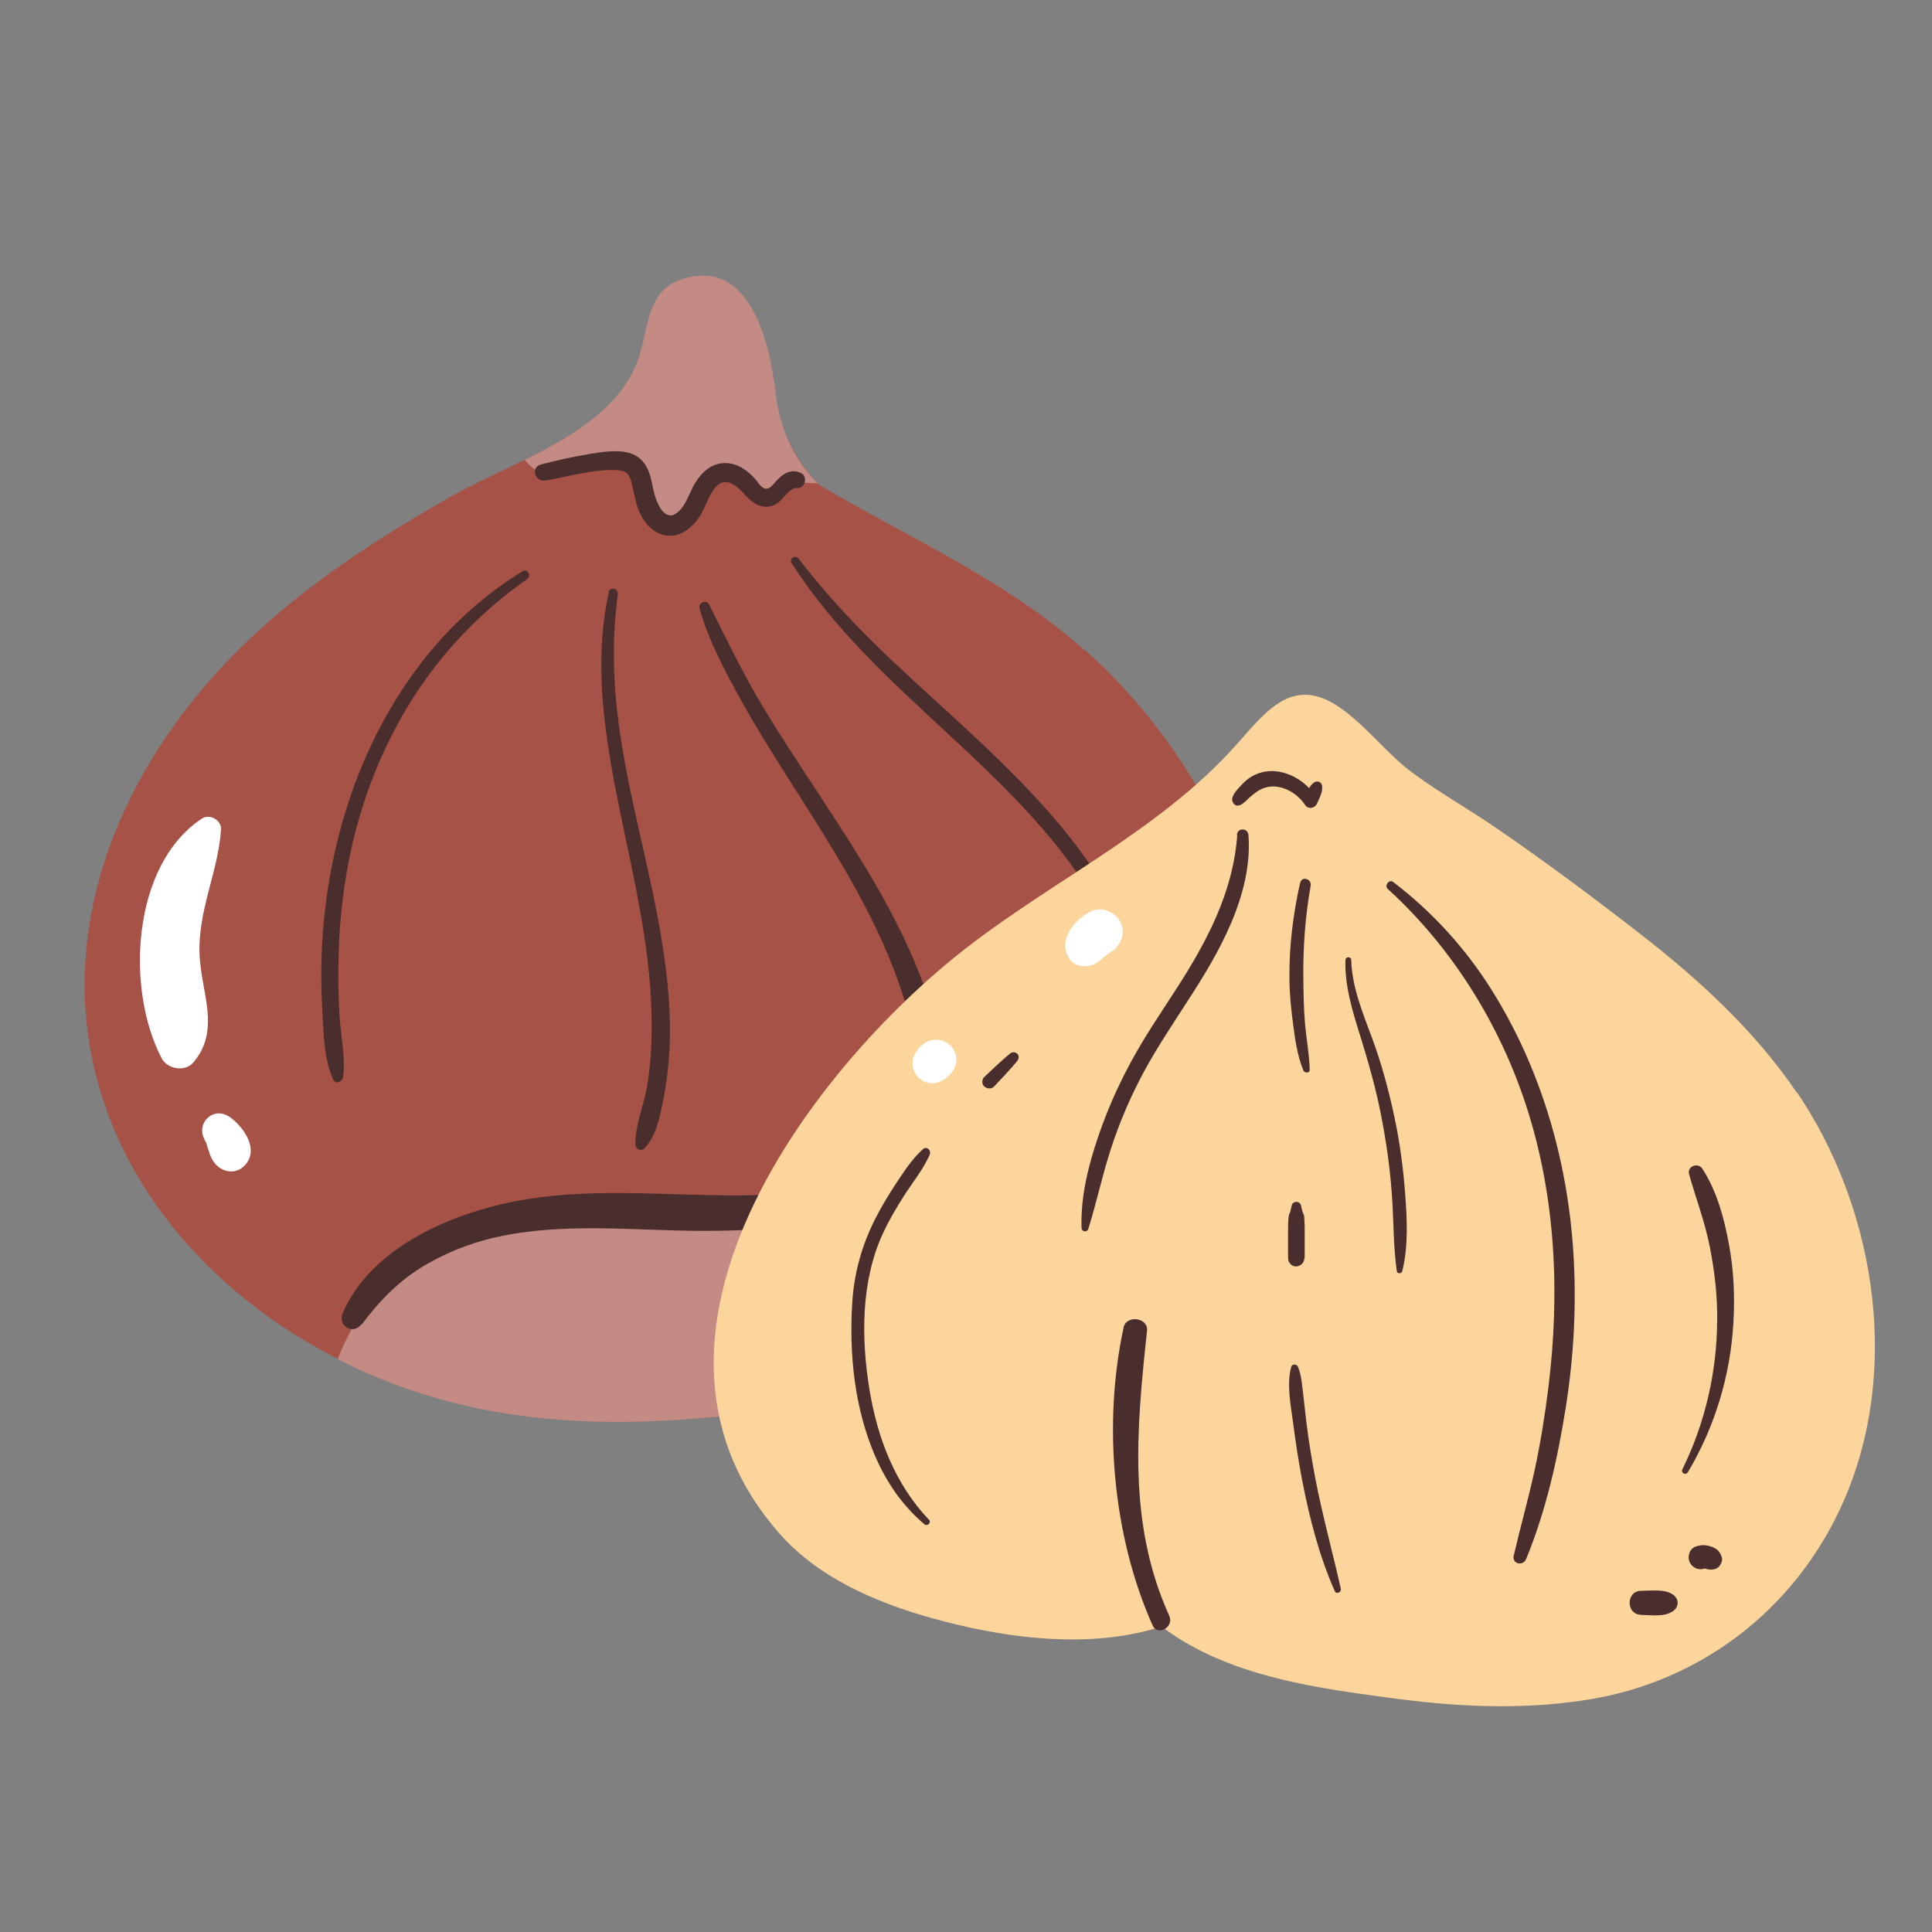 <?xml version="1.0" encoding="UTF-8"?>
<svg id="Capa_2" data-name="Capa 2" xmlns="http://www.w3.org/2000/svg" viewBox="0 0 100 100">
  <rect x="0" y="0" width="100" height="100" fill="#808080" stroke="none"/>
  <defs>
    <style>
      .cls-1 {
        fill: #fff;
      }

      .cls-2 {
        fill: none;
      }

      .cls-3 {
        fill: #a65247;
      }

      .cls-4 {
        fill: #c38b84;
      }

      .cls-5 {
        fill: #4a2d2d;
      }

      .cls-6 {
        fill: #fcd59c;
      }
    </style>
  </defs>
  <g id="COLOR">
    <g>
      <g>
        <g>
          <path class="cls-3" d="M56.11,33.63c-4.09-3.63-9.02-5.76-13.67-8.51-.03-.03-.06-.06-.1-.1-.68-.68-1.2-1.46-1.57-2.33-.96.52-2.09.67-3.17.75-1.31.09-2.69.2-3.98-.08-.88-.19-1.76-.41-2.59-.74-.31-.13-.66-.27-.98-.46-.89.61-1.88,1.15-2.87,1.63-1.3.65-2.61,1.22-3.69,1.83-3.73,2.1-7.37,4.45-10.5,7.39-5.82,5.46-9.79,13.31-8.29,21.43,1.22,6.61,5.8,11.93,11.53,15.22.42.24.85.47,1.27.68,5.88,3,12.01,3.6,18.58,3.07,10.68-.88,22.37-3.54,27.57-14.05.02-.04.04-.09.06-.13,4.3-8.9-.73-19.54-7.58-25.61Z"/>
          <path class="cls-4" d="M42.33,25.02c-.38-.02-.83-.05-1.18-.03-.63.04-.67.63-1.3.87-.63.24-.9-.63-1.42-1.1-.51-.47-1.3-.28-1.81.47-.51.75-1.61,1.89-2.44,1.77-.83-.12-1.18-2.72-1.69-2.95-.51-.24-3.9.39-4.29.43-.35.04-.84-.41-1.04-.68,2.64-1.3,5.26-2.89,6-5.6.4-1.46.43-3.2,2.13-3.75,3.64-1.17,4.58,3.53,4.86,5.93.22,1.82.94,3.41,2.18,4.64Z"/>
          <path class="cls-4" d="M63.69,59.24s-.04.09-.06.13c-5.2,10.51-16.89,13.18-27.57,14.05-6.58.54-12.7-.07-18.58-3.07.72-1.85,2.31-4.77,5.48-6.17,4.8-2.13,15.99-.79,19.61-1.73,3.62-.95,8.55-5.51,11.7-6.03,3.15-.51,6.81.32,8.43,1.81.38.35.71.68.99,1.01Z"/>
          <path class="cls-5" d="M28.23,24.87c1.22-.2,2.54-.62,3.79-.53.45.04.58.25.69.72.13.58.22,1.16.51,1.69.29.52.79.96,1.41.98s1.15-.39,1.51-.89.49-1.11.86-1.58c.52-.65,1.13-.14,1.55.34s1,.84,1.62.49c.36-.2.69-.87,1.09-.83s.57-.59.21-.77c-.48-.23-.88-.02-1.22.33-.14.14-.3.39-.49.46-.27.1-.48-.25-.63-.44-.42-.49-1-.91-1.68-.87s-1.14.5-1.47,1.03c-.31.5-.47,1.2-.96,1.56-.55.4-.93-.33-1.08-.77-.2-.58-.2-1.24-.56-1.76-.26-.39-.65-.59-1.11-.65-.56-.07-1.14.02-1.7.11-.87.14-1.72.33-2.57.55-.55.14-.31.92.23.83h0Z"/>
          <path class="cls-5" d="M18.73,68.55c.83-1.12,1.79-2.13,2.97-2.88,1.2-.76,2.54-1.3,3.92-1.62,3.5-.8,7.16-.35,10.71-.34,3.33,0,6.77-.24,9.82-1.69,2.78-1.32,4.85-3.92,7.81-4.89,1.46-.48,3-.5,4.48-.12s2.75,1.26,3.89,2.3c.8.73,1.9-.38,1.18-1.18-1.94-2.18-5.34-2.99-8.16-2.65-1.56.19-2.98.77-4.3,1.61-1.37.87-2.6,1.93-4,2.77-2.96,1.77-6.45,2.07-9.83,2.01-3.77-.06-7.6-.41-11.31.47-3.15.75-6.81,2.47-8.17,5.63-.28.66.54,1.15.97.57h0Z"/>
          <path class="cls-5" d="M27.03,29.58c-6.62,4.06-9.97,11.81-10.36,19.34-.06,1.17-.05,2.34.02,3.5s.08,2.41.56,3.46c.13.28.48.1.51-.14.13-1.01-.11-2.07-.18-3.08s-.08-2.01-.06-3.01c.04-2.02.27-4.04.73-6.01.82-3.51,2.38-6.87,4.69-9.66,1.25-1.51,2.72-2.88,4.34-4,.25-.17.02-.57-.24-.41h0Z"/>
          <path class="cls-5" d="M31.52,30.63c-.85,3.79-.18,7.7.59,11.45.76,3.69,1.65,7.36,1.62,11.15,0,1.01-.07,2.01-.24,3.01s-.63,2.01-.6,3.01c0,.23.29.36.46.19.6-.62.79-1.58.96-2.4.18-.89.29-1.79.34-2.69.1-1.82-.08-3.64-.36-5.44-.6-3.85-1.76-7.6-2.27-11.47-.29-2.2-.35-4.47-.04-6.67.04-.3-.4-.44-.47-.13h0Z"/>
          <path class="cls-5" d="M36.2,31.48c.49,1.7,1.34,3.3,2.2,4.84s1.82,3.06,2.78,4.56c1.89,2.98,3.81,5.98,5.08,9.29.34.89.64,1.8.89,2.72.25.92.37,1.97.81,2.83.14.28.59.21.66-.09.19-.8.01-1.75-.18-2.54-.2-.85-.46-1.69-.78-2.51-.64-1.64-1.43-3.22-2.31-4.75-1.81-3.13-3.94-6.07-5.81-9.16-1.06-1.75-1.93-3.57-2.84-5.39-.14-.27-.57-.08-.49.21h0Z"/>
          <path class="cls-5" d="M40.96,29.12c4.34,6.84,11.98,10.83,15.98,17.95.52.92.91,1.9,1.24,2.91s.43,2.14.87,3.12c.13.3.67.23.72-.09.15-.97-.17-1.97-.48-2.88-.3-.89-.7-1.75-1.15-2.58-.94-1.74-2.03-3.35-3.3-4.87-2.61-3.12-5.76-5.74-8.71-8.53-1.72-1.62-3.35-3.35-4.79-5.23-.16-.21-.52-.02-.37.21h0Z"/>
          <path class="cls-1" d="M10.45,42.37c-3.65,2.41-3.95,8.85-2.08,12.41.29.56,1.22.72,1.64.21,1.43-1.69.4-3.61.32-5.57-.1-2.29.96-4.27,1.11-6.48.03-.49-.59-.84-.99-.57h0Z"/>
          <path class="cls-1" d="M10.57,58.96c.03.06.06.12.1.18.07.12-.04-.13,0,0s.08.26.12.39c.14.49.39.92.92,1.07.33.09.68,0,.92-.24.81-.8.05-1.93-.65-2.48-.35-.28-.79-.36-1.17-.07-.35.27-.45.76-.23,1.15h0Z"/>
        </g>
        <g>
          <path class="cls-6" d="M92.99,56.54c-2.19-3.23-5.11-5.89-8.18-8.27-2.36-1.83-4.77-3.63-7.23-5.32-1.44-1-2.98-1.86-4.39-2.89-1.4-1.02-2.42-2.45-3.83-3.43-2.38-1.65-3.73.06-5.27,1.81-4.16,4.73-10.19,7.37-14.99,11.36-7.88,6.54-17.34,19.8-8.77,29.56,2.18,2.48,5.47,3.78,8.6,4.58,3.44.89,7.44,1.36,10.9.34.1-.03.18-.07.26-.12.39.3.79.57,1.21.82,3.13,1.85,6.85,2.39,10.4,2.87,3.49.48,6.83.68,10.33.15,6.23-.94,11.32-5.04,13.65-10.91,2.64-6.66,1.29-14.71-2.68-20.57Z"/>
          <path class="cls-5" d="M64.15,41.69c.21-.09.34-.23.5-.39.14-.13.28-.24.43-.34.28-.18.57-.27.9-.25.63.04,1.22.43,1.56.94.18.27.53.19.64-.08s.32-.62.24-.94c-.04-.16-.23-.22-.37-.15-.27.15-.4.55-.52.81h.61c-.45-.74-1.24-1.28-2.11-1.37-.43-.04-.87.05-1.24.27-.22.12-.4.3-.57.48s-.38.4-.44.65c-.04.19.14.45.36.36h0Z"/>
          <path class="cls-5" d="M64.04,43.23c-.22,2.97-1.58,5.52-3.17,7.98-.8,1.24-1.64,2.47-2.34,3.77s-1.24,2.53-1.69,3.86c-.52,1.53-.91,3.1-.86,4.72,0,.2.29.24.35.05.43-1.38.73-2.8,1.18-4.18.45-1.37,1.02-2.7,1.7-3.96,1.41-2.6,3.32-4.91,4.49-7.64.62-1.45,1.04-3.02.92-4.61-.03-.38-.57-.39-.6,0h0Z"/>
          <path class="cls-5" d="M67.3,45.67c-.36,1.6-.57,3.23-.56,4.88,0,.82.08,1.64.19,2.46s.22,1.63.53,2.39c.07.16.34.16.33-.04-.02-.78-.17-1.56-.24-2.34-.07-.79-.08-1.58-.09-2.37-.02-1.61.1-3.23.38-4.81.06-.35-.46-.51-.54-.15h0Z"/>
          <path class="cls-5" d="M69.64,49.69c-.04,1.35.36,2.63.76,3.91.41,1.32.79,2.65,1.06,4s.48,2.78.58,4.18c.1,1.34.07,2.69.26,4.02.02.14.25.13.28,0,.32-1.3.25-2.69.15-4.02s-.28-2.7-.57-4.03c-.29-1.35-.65-2.69-1.13-3.99s-1.05-2.64-1.09-4.07c0-.19-.29-.19-.3,0h0Z"/>
          <path class="cls-5" d="M71.84,46.02c3.31,3.02,5.78,6.98,7.16,11.23,1.53,4.7,1.75,9.71,1.14,14.6-.18,1.44-.41,2.88-.72,4.3s-.73,2.91-1.07,4.37c-.1.43.48.56.64.18,1.03-2.49,1.64-5.23,2.06-7.89s.56-5.39.38-8.09c-.32-4.74-1.68-9.42-4.21-13.46-1.36-2.17-3.07-4.05-5.11-5.61-.21-.16-.47.19-.28.36h0Z"/>
          <path class="cls-5" d="M69.4,82.23c-.43-1.91-.95-3.79-1.32-5.71-.18-.96-.34-1.92-.46-2.88-.06-.47-.1-.95-.16-1.42s-.09-1.01-.27-1.46c-.06-.16-.31-.19-.36,0-.24.89-.02,1.98.1,2.88.13,1,.28,1.99.47,2.98.38,1.95.88,3.92,1.69,5.74.08.18.35.05.31-.13h0Z"/>
          <path class="cls-5" d="M87.36,76.21c1.4-2.36,2.2-4.99,2.36-7.73.08-1.36.02-2.74-.23-4.08-.25-1.35-.62-2.73-1.37-3.9-.23-.36-.82-.13-.69.29.36,1.27.83,2.5,1.08,3.8s.39,2.53.37,3.81c-.02,2.63-.63,5.28-1.8,7.65-.09.18.17.33.27.16h0Z"/>
          <path class="cls-5" d="M67.53,65.13v-1.37c0-.23,0-.46-.02-.68,0-.07,0-.14-.03-.21-.01-.04-.04-.1-.06-.14-.03-.11-.06-.23-.08-.34-.06-.24-.42-.24-.48,0-.03.11-.05.23-.08.34-.01.04-.05.1-.06.14-.02.07-.02.14-.03.21-.02.23-.02.45-.02.68v1.37c0,.22.19.43.42.42s.42-.19.42-.42h0Z"/>
          <path class="cls-5" d="M48.07,78.65c-1.75-1.85-2.65-4.22-3.06-6.69-.44-2.66-.46-5.63.69-8.12.32-.69.71-1.35,1.12-1.99.44-.68.97-1.33,1.3-2.08.1-.23-.16-.47-.36-.28-.55.5-.96,1.13-1.37,1.75s-.79,1.25-1.12,1.91c-.68,1.36-1.07,2.79-1.16,4.31-.16,2.66.12,5.42,1.18,7.89.59,1.37,1.41,2.57,2.55,3.54.16.14.39-.08.24-.24h0Z"/>
          <path class="cls-5" d="M51.45,56.24l.61-.65c.2-.22.4-.44.59-.67.09-.11.11-.28,0-.38s-.27-.1-.38,0c-.23.19-.45.39-.67.59l-.65.61c-.14.13-.14.38,0,.5s.37.14.5,0h0Z"/>
          <path class="cls-5" d="M58.16,68.71c-1.08,4.94-.57,10.8,1.5,15.42.26.58,1.13.08.86-.5-2.16-4.76-1.69-9.71-1.15-14.75.07-.69-1.07-.84-1.22-.16h0Z"/>
          <path class="cls-5" d="M84.95,83.59c.52,0,1.22.12,1.66-.21.3-.23.3-.6,0-.83-.43-.32-1.14-.21-1.66-.21-.8,0-.8,1.24,0,1.24h0Z"/>
          <path class="cls-5" d="M88.19,81.2s.05-.01.07-.02c-.1.01-.11.01-.05,0,.03,0,.05,0,.08,0-.09-.01-.11-.02-.06,0,.13.04.25.07.38.06.17-.01.31-.07.41-.21.09-.12.15-.3.09-.46-.05-.13-.1-.23-.2-.33-.11-.1-.24-.16-.38-.2-.16-.06-.35-.08-.52-.05s-.31.06-.43.18c-.14.13-.19.33-.17.52.05.36.41.61.77.51h0Z"/>
          <path class="cls-1" d="M56.36,47.22c-.31.19-.6.42-.83.71-.29.38-.51.92-.33,1.39.09.23.21.45.44.57.24.13.47.14.74.1h.04c-.09,0-.18.02-.27.03.27-.03.48-.07.71-.25.09-.07.18-.15.27-.22l-.23.18c.21-.15.4-.32.6-.48l-.24.18c.09-.06.18-.12.27-.18.53-.31.76-1.07.42-1.6s-1.04-.76-1.6-.42h0Z"/>
          <path class="cls-1" d="M47.7,54.11s-.08.08-.12.12l-.16.21h-.01s-.01.04-.02.05c-.03.05-.04.1-.07.15-.05.08-.07.17-.07.26,0,.05-.02.1-.02.15,0,.14.02.27.09.39.04.13.11.23.21.33l.2.16c.16.09.33.14.51.14.08,0,.2-.02.29-.04.1-.02.18-.07.27-.12.1-.05.18-.12.27-.2.04-.04.08-.08.12-.12.1-.09.17-.21.22-.34.07-.12.1-.26.09-.4,0-.14-.02-.28-.09-.4-.04-.13-.11-.24-.22-.34l-.21-.16c-.16-.09-.34-.14-.53-.14l-.28.04c-.18.05-.33.14-.46.27h0Z"/>
        </g>
      </g>
      <rect class="cls-2" width="100" height="100"/>
    </g>
  </g>
</svg>